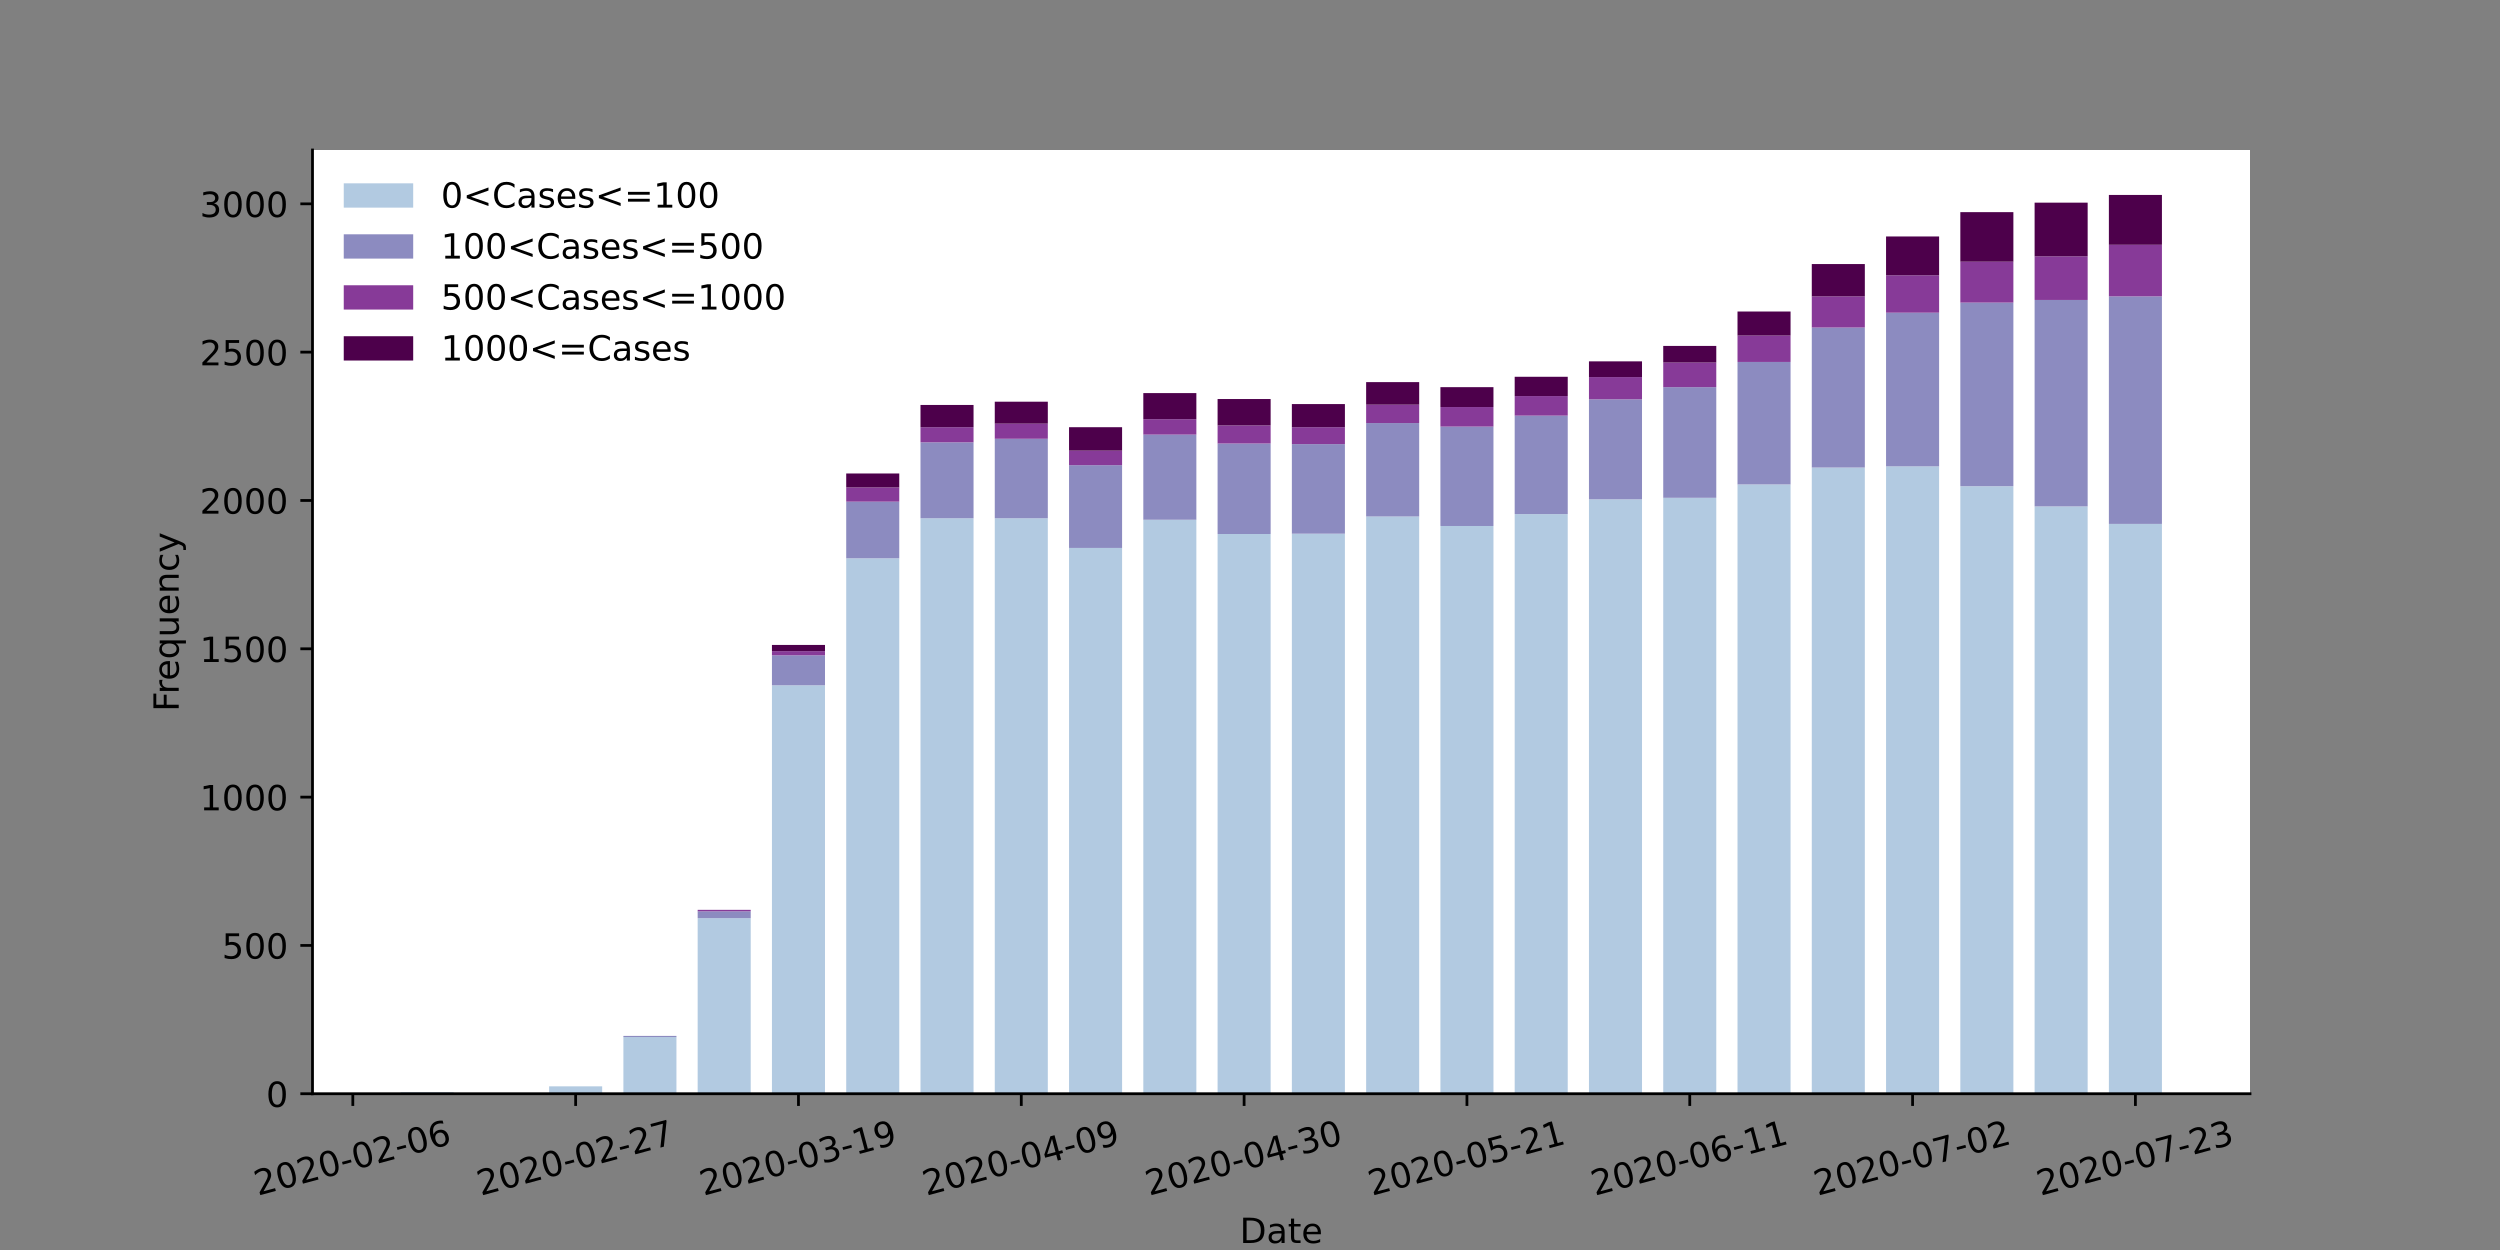 <?xml version="1.0" encoding="utf-8" standalone="no"?>
<!DOCTYPE svg PUBLIC "-//W3C//DTD SVG 1.1//EN"
  "http://www.w3.org/Graphics/SVG/1.1/DTD/svg11.dtd">
<!-- Created with matplotlib (https://matplotlib.org/) -->
<svg height="360pt" version="1.1" viewBox="0 0 720 360" width="720pt" xmlns="http://www.w3.org/2000/svg" xmlns:xlink="http://www.w3.org/1999/xlink">
 <rect x="0" y="0" width="720" height="360" fill="#808080" stroke="none"/>
 <defs>
  <style type="text/css">*{stroke-linecap:butt;stroke-linejoin:round;}</style>
 </defs>
 <g id="figure_1">
  <g id="patch_1">
   <path d="M 0 360 
L 720 360 
L 720 0 
L 0 0 
z
" style="fill:none;"/>
  </g>
  <g id="axes_1">
   <g id="patch_2">
    <path d="M 90 315 
L 648 315 
L 648 43.2 
L 90 43.2 
z
" style="fill:#ffffff;"/>
   </g>
   <g id="patch_3">
    <path clip-path="url(#p99872f6e5c)" d="M 115.364 315 
L 130.643 315 
L 130.643 314.573 
L 115.364 314.573 
z
" style="fill:#b2cae1;"/>
   </g>
   <g id="patch_4">
    <path clip-path="url(#p99872f6e5c)" d="M 136.755 315 
L 152.034 315 
L 152.034 314.829 
L 136.755 314.829 
z
" style="fill:#b2cae1;"/>
   </g>
   <g id="patch_5">
    <path clip-path="url(#p99872f6e5c)" d="M 158.146 315 
L 173.425 315 
L 173.425 312.864 
L 158.146 312.864 
z
" style="fill:#b2cae1;"/>
   </g>
   <g id="patch_6">
    <path clip-path="url(#p99872f6e5c)" d="M 179.537 315 
L 194.816 315 
L 194.816 298.683 
L 179.537 298.683 
z
" style="fill:#b2cae1;"/>
   </g>
   <g id="patch_7">
    <path clip-path="url(#p99872f6e5c)" d="M 200.928 315 
L 216.207 315 
L 216.207 264.425 
L 200.928 264.425 
z
" style="fill:#b2cae1;"/>
   </g>
   <g id="patch_8">
    <path clip-path="url(#p99872f6e5c)" d="M 222.319 315 
L 237.598 315 
L 237.598 197.361 
L 222.319 197.361 
z
" style="fill:#b2cae1;"/>
   </g>
   <g id="patch_9">
    <path clip-path="url(#p99872f6e5c)" d="M 243.71 315 
L 258.989 315 
L 258.989 160.796 
L 243.71 160.796 
z
" style="fill:#b2cae1;"/>
   </g>
   <g id="patch_10">
    <path clip-path="url(#p99872f6e5c)" d="M 265.101 315 
L 280.38 315 
L 280.38 149.263 
L 265.101 149.263 
z
" style="fill:#b2cae1;"/>
   </g>
   <g id="patch_11">
    <path clip-path="url(#p99872f6e5c)" d="M 286.492 315 
L 301.771 315 
L 301.771 149.263 
L 286.492 149.263 
z
" style="fill:#b2cae1;"/>
   </g>
   <g id="patch_12">
    <path clip-path="url(#p99872f6e5c)" d="M 307.883 315 
L 323.162 315 
L 323.162 157.806 
L 307.883 157.806 
z
" style="fill:#b2cae1;"/>
   </g>
   <g id="patch_13">
    <path clip-path="url(#p99872f6e5c)" d="M 329.274 315 
L 344.553 315 
L 344.553 149.69 
L 329.274 149.69 
z
" style="fill:#b2cae1;"/>
   </g>
   <g id="patch_14">
    <path clip-path="url(#p99872f6e5c)" d="M 350.665 315 
L 365.944 315 
L 365.944 153.791 
L 350.665 153.791 
z
" style="fill:#b2cae1;"/>
   </g>
   <g id="patch_15">
    <path clip-path="url(#p99872f6e5c)" d="M 372.056 315 
L 387.335 315 
L 387.335 153.706 
L 372.056 153.706 
z
" style="fill:#b2cae1;"/>
   </g>
   <g id="patch_16">
    <path clip-path="url(#p99872f6e5c)" d="M 393.447 315 
L 408.726 315 
L 408.726 148.75 
L 393.447 148.75 
z
" style="fill:#b2cae1;"/>
   </g>
   <g id="patch_17">
    <path clip-path="url(#p99872f6e5c)" d="M 414.838 315 
L 430.117 315 
L 430.117 151.484 
L 414.838 151.484 
z
" style="fill:#b2cae1;"/>
   </g>
   <g id="patch_18">
    <path clip-path="url(#p99872f6e5c)" d="M 436.229 315 
L 451.508 315 
L 451.508 148.067 
L 436.229 148.067 
z
" style="fill:#b2cae1;"/>
   </g>
   <g id="patch_19">
    <path clip-path="url(#p99872f6e5c)" d="M 457.62 315 
L 472.899 315 
L 472.899 143.795 
L 457.62 143.795 
z
" style="fill:#b2cae1;"/>
   </g>
   <g id="patch_20">
    <path clip-path="url(#p99872f6e5c)" d="M 479.011 315 
L 494.29 315 
L 494.29 143.368 
L 479.011 143.368 
z
" style="fill:#b2cae1;"/>
   </g>
   <g id="patch_21">
    <path clip-path="url(#p99872f6e5c)" d="M 500.402 315 
L 515.681 315 
L 515.681 139.524 
L 500.402 139.524 
z
" style="fill:#b2cae1;"/>
   </g>
   <g id="patch_22">
    <path clip-path="url(#p99872f6e5c)" d="M 521.793 315 
L 537.072 315 
L 537.072 134.654 
L 521.793 134.654 
z
" style="fill:#b2cae1;"/>
   </g>
   <g id="patch_23">
    <path clip-path="url(#p99872f6e5c)" d="M 543.184 315 
L 558.463 315 
L 558.463 134.313 
L 543.184 134.313 
z
" style="fill:#b2cae1;"/>
   </g>
   <g id="patch_24">
    <path clip-path="url(#p99872f6e5c)" d="M 564.575 315 
L 579.854 315 
L 579.854 140.036 
L 564.575 140.036 
z
" style="fill:#b2cae1;"/>
   </g>
   <g id="patch_25">
    <path clip-path="url(#p99872f6e5c)" d="M 585.966 315 
L 601.245 315 
L 601.245 145.846 
L 585.966 145.846 
z
" style="fill:#b2cae1;"/>
   </g>
   <g id="patch_26">
    <path clip-path="url(#p99872f6e5c)" d="M 607.357 315 
L 622.636 315 
L 622.636 150.886 
L 607.357 150.886 
z
" style="fill:#b2cae1;"/>
   </g>
   <g id="patch_27">
    <path clip-path="url(#p99872f6e5c)" d="M 115.364 314.573 
L 130.643 314.573 
L 130.643 314.573 
L 115.364 314.573 
z
" style="fill:#8c8bc0;"/>
   </g>
   <g id="patch_28">
    <path clip-path="url(#p99872f6e5c)" d="M 136.755 314.829 
L 152.034 314.829 
L 152.034 314.829 
L 136.755 314.829 
z
" style="fill:#8c8bc0;"/>
   </g>
   <g id="patch_29">
    <path clip-path="url(#p99872f6e5c)" d="M 158.146 312.864 
L 173.425 312.864 
L 173.425 312.864 
L 158.146 312.864 
z
" style="fill:#8c8bc0;"/>
   </g>
   <g id="patch_30">
    <path clip-path="url(#p99872f6e5c)" d="M 179.537 298.683 
L 194.816 298.683 
L 194.816 298.341 
L 179.537 298.341 
z
" style="fill:#8c8bc0;"/>
   </g>
   <g id="patch_31">
    <path clip-path="url(#p99872f6e5c)" d="M 200.928 264.425 
L 216.207 264.425 
L 216.207 262.46 
L 200.928 262.46 
z
" style="fill:#8c8bc0;"/>
   </g>
   <g id="patch_32">
    <path clip-path="url(#p99872f6e5c)" d="M 222.319 197.361 
L 237.598 197.361 
L 237.598 188.732 
L 222.319 188.732 
z
" style="fill:#8c8bc0;"/>
   </g>
   <g id="patch_33">
    <path clip-path="url(#p99872f6e5c)" d="M 243.71 160.796 
L 258.989 160.796 
L 258.989 144.479 
L 243.71 144.479 
z
" style="fill:#8c8bc0;"/>
   </g>
   <g id="patch_34">
    <path clip-path="url(#p99872f6e5c)" d="M 265.101 149.263 
L 280.38 149.263 
L 280.38 127.393 
L 265.101 127.393 
z
" style="fill:#8c8bc0;"/>
   </g>
   <g id="patch_35">
    <path clip-path="url(#p99872f6e5c)" d="M 286.492 149.263 
L 301.771 149.263 
L 301.771 126.367 
L 286.492 126.367 
z
" style="fill:#8c8bc0;"/>
   </g>
   <g id="patch_36">
    <path clip-path="url(#p99872f6e5c)" d="M 307.883 157.806 
L 323.162 157.806 
L 323.162 133.971 
L 307.883 133.971 
z
" style="fill:#8c8bc0;"/>
   </g>
   <g id="patch_37">
    <path clip-path="url(#p99872f6e5c)" d="M 329.274 149.69 
L 344.553 149.69 
L 344.553 125.171 
L 329.274 125.171 
z
" style="fill:#8c8bc0;"/>
   </g>
   <g id="patch_38">
    <path clip-path="url(#p99872f6e5c)" d="M 350.665 153.791 
L 365.944 153.791 
L 365.944 127.734 
L 350.665 127.734 
z
" style="fill:#8c8bc0;"/>
   </g>
   <g id="patch_39">
    <path clip-path="url(#p99872f6e5c)" d="M 372.056 153.706 
L 387.335 153.706 
L 387.335 127.905 
L 372.056 127.905 
z
" style="fill:#8c8bc0;"/>
   </g>
   <g id="patch_40">
    <path clip-path="url(#p99872f6e5c)" d="M 393.447 148.75 
L 408.726 148.75 
L 408.726 121.84 
L 393.447 121.84 
z
" style="fill:#8c8bc0;"/>
   </g>
   <g id="patch_41">
    <path clip-path="url(#p99872f6e5c)" d="M 414.838 151.484 
L 430.117 151.484 
L 430.117 122.865 
L 414.838 122.865 
z
" style="fill:#8c8bc0;"/>
   </g>
   <g id="patch_42">
    <path clip-path="url(#p99872f6e5c)" d="M 436.229 148.067 
L 451.508 148.067 
L 451.508 119.704 
L 436.229 119.704 
z
" style="fill:#8c8bc0;"/>
   </g>
   <g id="patch_43">
    <path clip-path="url(#p99872f6e5c)" d="M 457.62 143.795 
L 472.899 143.795 
L 472.899 115.005 
L 457.62 115.005 
z
" style="fill:#8c8bc0;"/>
   </g>
   <g id="patch_44">
    <path clip-path="url(#p99872f6e5c)" d="M 479.011 143.368 
L 494.29 143.368 
L 494.29 111.502 
L 479.011 111.502 
z
" style="fill:#8c8bc0;"/>
   </g>
   <g id="patch_45">
    <path clip-path="url(#p99872f6e5c)" d="M 500.402 139.524 
L 515.681 139.524 
L 515.681 104.241 
L 500.402 104.241 
z
" style="fill:#8c8bc0;"/>
   </g>
   <g id="patch_46">
    <path clip-path="url(#p99872f6e5c)" d="M 521.793 134.654 
L 537.072 134.654 
L 537.072 94.331 
L 521.793 94.331 
z
" style="fill:#8c8bc0;"/>
   </g>
   <g id="patch_47">
    <path clip-path="url(#p99872f6e5c)" d="M 543.184 134.313 
L 558.463 134.313 
L 558.463 90.059 
L 543.184 90.059 
z
" style="fill:#8c8bc0;"/>
   </g>
   <g id="patch_48">
    <path clip-path="url(#p99872f6e5c)" d="M 564.575 140.036 
L 579.854 140.036 
L 579.854 87.154 
L 564.575 87.154 
z
" style="fill:#8c8bc0;"/>
   </g>
   <g id="patch_49">
    <path clip-path="url(#p99872f6e5c)" d="M 585.966 145.846 
L 601.245 145.846 
L 601.245 86.386 
L 585.966 86.386 
z
" style="fill:#8c8bc0;"/>
   </g>
   <g id="patch_50">
    <path clip-path="url(#p99872f6e5c)" d="M 607.357 150.886 
L 622.636 150.886 
L 622.636 85.36 
L 607.357 85.36 
z
" style="fill:#8c8bc0;"/>
   </g>
   <g id="patch_51">
    <path clip-path="url(#p99872f6e5c)" d="M 115.364 314.573 
L 130.643 314.573 
L 130.643 314.573 
L 115.364 314.573 
z
" style="fill:#873a98;"/>
   </g>
   <g id="patch_52">
    <path clip-path="url(#p99872f6e5c)" d="M 136.755 314.829 
L 152.034 314.829 
L 152.034 314.829 
L 136.755 314.829 
z
" style="fill:#873a98;"/>
   </g>
   <g id="patch_53">
    <path clip-path="url(#p99872f6e5c)" d="M 158.146 312.864 
L 173.425 312.864 
L 173.425 312.864 
L 158.146 312.864 
z
" style="fill:#873a98;"/>
   </g>
   <g id="patch_54">
    <path clip-path="url(#p99872f6e5c)" d="M 179.537 298.341 
L 194.816 298.341 
L 194.816 298.341 
L 179.537 298.341 
z
" style="fill:#873a98;"/>
   </g>
   <g id="patch_55">
    <path clip-path="url(#p99872f6e5c)" d="M 200.928 262.46 
L 216.207 262.46 
L 216.207 262.033 
L 200.928 262.033 
z
" style="fill:#873a98;"/>
   </g>
   <g id="patch_56">
    <path clip-path="url(#p99872f6e5c)" d="M 222.319 188.732 
L 237.598 188.732 
L 237.598 187.536 
L 222.319 187.536 
z
" style="fill:#873a98;"/>
   </g>
   <g id="patch_57">
    <path clip-path="url(#p99872f6e5c)" d="M 243.71 144.479 
L 258.989 144.479 
L 258.989 140.378 
L 243.71 140.378 
z
" style="fill:#873a98;"/>
   </g>
   <g id="patch_58">
    <path clip-path="url(#p99872f6e5c)" d="M 265.101 127.393 
L 280.38 127.393 
L 280.38 123.036 
L 265.101 123.036 
z
" style="fill:#873a98;"/>
   </g>
   <g id="patch_59">
    <path clip-path="url(#p99872f6e5c)" d="M 286.492 126.367 
L 301.771 126.367 
L 301.771 122.01 
L 286.492 122.01 
z
" style="fill:#873a98;"/>
   </g>
   <g id="patch_60">
    <path clip-path="url(#p99872f6e5c)" d="M 307.883 133.971 
L 323.162 133.971 
L 323.162 129.785 
L 307.883 129.785 
z
" style="fill:#873a98;"/>
   </g>
   <g id="patch_61">
    <path clip-path="url(#p99872f6e5c)" d="M 329.274 125.171 
L 344.553 125.171 
L 344.553 120.729 
L 329.274 120.729 
z
" style="fill:#873a98;"/>
   </g>
   <g id="patch_62">
    <path clip-path="url(#p99872f6e5c)" d="M 350.665 127.734 
L 365.944 127.734 
L 365.944 122.523 
L 350.665 122.523 
z
" style="fill:#873a98;"/>
   </g>
   <g id="patch_63">
    <path clip-path="url(#p99872f6e5c)" d="M 372.056 127.905 
L 387.335 127.905 
L 387.335 123.036 
L 372.056 123.036 
z
" style="fill:#873a98;"/>
   </g>
   <g id="patch_64">
    <path clip-path="url(#p99872f6e5c)" d="M 393.447 121.84 
L 408.726 121.84 
L 408.726 116.543 
L 393.447 116.543 
z
" style="fill:#873a98;"/>
   </g>
   <g id="patch_65">
    <path clip-path="url(#p99872f6e5c)" d="M 414.838 122.865 
L 430.117 122.865 
L 430.117 117.226 
L 414.838 117.226 
z
" style="fill:#873a98;"/>
   </g>
   <g id="patch_66">
    <path clip-path="url(#p99872f6e5c)" d="M 436.229 119.704 
L 451.508 119.704 
L 451.508 114.065 
L 436.229 114.065 
z
" style="fill:#873a98;"/>
   </g>
   <g id="patch_67">
    <path clip-path="url(#p99872f6e5c)" d="M 457.62 115.005 
L 472.899 115.005 
L 472.899 108.598 
L 457.62 108.598 
z
" style="fill:#873a98;"/>
   </g>
   <g id="patch_68">
    <path clip-path="url(#p99872f6e5c)" d="M 479.011 111.502 
L 494.29 111.502 
L 494.29 104.412 
L 479.011 104.412 
z
" style="fill:#873a98;"/>
   </g>
   <g id="patch_69">
    <path clip-path="url(#p99872f6e5c)" d="M 500.402 104.241 
L 515.681 104.241 
L 515.681 96.637 
L 500.402 96.637 
z
" style="fill:#873a98;"/>
   </g>
   <g id="patch_70">
    <path clip-path="url(#p99872f6e5c)" d="M 521.793 94.331 
L 537.072 94.331 
L 537.072 85.36 
L 521.793 85.36 
z
" style="fill:#873a98;"/>
   </g>
   <g id="patch_71">
    <path clip-path="url(#p99872f6e5c)" d="M 543.184 90.059 
L 558.463 90.059 
L 558.463 79.295 
L 543.184 79.295 
z
" style="fill:#873a98;"/>
   </g>
   <g id="patch_72">
    <path clip-path="url(#p99872f6e5c)" d="M 564.575 87.154 
L 579.854 87.154 
L 579.854 75.365 
L 564.575 75.365 
z
" style="fill:#873a98;"/>
   </g>
   <g id="patch_73">
    <path clip-path="url(#p99872f6e5c)" d="M 585.966 86.386 
L 601.245 86.386 
L 601.245 73.827 
L 585.966 73.827 
z
" style="fill:#873a98;"/>
   </g>
   <g id="patch_74">
    <path clip-path="url(#p99872f6e5c)" d="M 607.357 85.36 
L 622.636 85.36 
L 622.636 70.495 
L 607.357 70.495 
z
" style="fill:#873a98;"/>
   </g>
   <g id="patch_75">
    <path clip-path="url(#p99872f6e5c)" d="M 115.364 314.573 
L 130.643 314.573 
L 130.643 314.573 
L 115.364 314.573 
z
" style="fill:#4d004b;"/>
   </g>
   <g id="patch_76">
    <path clip-path="url(#p99872f6e5c)" d="M 136.755 314.829 
L 152.034 314.829 
L 152.034 314.829 
L 136.755 314.829 
z
" style="fill:#4d004b;"/>
   </g>
   <g id="patch_77">
    <path clip-path="url(#p99872f6e5c)" d="M 158.146 312.864 
L 173.425 312.864 
L 173.425 312.864 
L 158.146 312.864 
z
" style="fill:#4d004b;"/>
   </g>
   <g id="patch_78">
    <path clip-path="url(#p99872f6e5c)" d="M 179.537 298.341 
L 194.816 298.341 
L 194.816 298.341 
L 179.537 298.341 
z
" style="fill:#4d004b;"/>
   </g>
   <g id="patch_79">
    <path clip-path="url(#p99872f6e5c)" d="M 200.928 262.033 
L 216.207 262.033 
L 216.207 262.033 
L 200.928 262.033 
z
" style="fill:#4d004b;"/>
   </g>
   <g id="patch_80">
    <path clip-path="url(#p99872f6e5c)" d="M 222.319 187.536 
L 237.598 187.536 
L 237.598 185.742 
L 222.319 185.742 
z
" style="fill:#4d004b;"/>
   </g>
   <g id="patch_81">
    <path clip-path="url(#p99872f6e5c)" d="M 243.71 140.378 
L 258.989 140.378 
L 258.989 136.363 
L 243.71 136.363 
z
" style="fill:#4d004b;"/>
   </g>
   <g id="patch_82">
    <path clip-path="url(#p99872f6e5c)" d="M 265.101 123.036 
L 280.38 123.036 
L 280.38 116.628 
L 265.101 116.628 
z
" style="fill:#4d004b;"/>
   </g>
   <g id="patch_83">
    <path clip-path="url(#p99872f6e5c)" d="M 286.492 122.01 
L 301.771 122.01 
L 301.771 115.689 
L 286.492 115.689 
z
" style="fill:#4d004b;"/>
   </g>
   <g id="patch_84">
    <path clip-path="url(#p99872f6e5c)" d="M 307.883 129.785 
L 323.162 129.785 
L 323.162 123.036 
L 307.883 123.036 
z
" style="fill:#4d004b;"/>
   </g>
   <g id="patch_85">
    <path clip-path="url(#p99872f6e5c)" d="M 329.274 120.729 
L 344.553 120.729 
L 344.553 113.211 
L 329.274 113.211 
z
" style="fill:#4d004b;"/>
   </g>
   <g id="patch_86">
    <path clip-path="url(#p99872f6e5c)" d="M 350.665 122.523 
L 365.944 122.523 
L 365.944 114.92 
L 350.665 114.92 
z
" style="fill:#4d004b;"/>
   </g>
   <g id="patch_87">
    <path clip-path="url(#p99872f6e5c)" d="M 372.056 123.036 
L 387.335 123.036 
L 387.335 116.372 
L 372.056 116.372 
z
" style="fill:#4d004b;"/>
   </g>
   <g id="patch_88">
    <path clip-path="url(#p99872f6e5c)" d="M 393.447 116.543 
L 408.726 116.543 
L 408.726 110.05 
L 393.447 110.05 
z
" style="fill:#4d004b;"/>
   </g>
   <g id="patch_89">
    <path clip-path="url(#p99872f6e5c)" d="M 414.838 117.226 
L 430.117 117.226 
L 430.117 111.502 
L 414.838 111.502 
z
" style="fill:#4d004b;"/>
   </g>
   <g id="patch_90">
    <path clip-path="url(#p99872f6e5c)" d="M 436.229 114.065 
L 451.508 114.065 
L 451.508 108.512 
L 436.229 108.512 
z
" style="fill:#4d004b;"/>
   </g>
   <g id="patch_91">
    <path clip-path="url(#p99872f6e5c)" d="M 457.62 108.598 
L 472.899 108.598 
L 472.899 104.07 
L 457.62 104.07 
z
" style="fill:#4d004b;"/>
   </g>
   <g id="patch_92">
    <path clip-path="url(#p99872f6e5c)" d="M 479.011 104.412 
L 494.29 104.412 
L 494.29 99.627 
L 479.011 99.627 
z
" style="fill:#4d004b;"/>
   </g>
   <g id="patch_93">
    <path clip-path="url(#p99872f6e5c)" d="M 500.402 96.637 
L 515.681 96.637 
L 515.681 89.717 
L 500.402 89.717 
z
" style="fill:#4d004b;"/>
   </g>
   <g id="patch_94">
    <path clip-path="url(#p99872f6e5c)" d="M 521.793 85.36 
L 537.072 85.36 
L 537.072 76.048 
L 521.793 76.048 
z
" style="fill:#4d004b;"/>
   </g>
   <g id="patch_95">
    <path clip-path="url(#p99872f6e5c)" d="M 543.184 79.295 
L 558.463 79.295 
L 558.463 68.103 
L 543.184 68.103 
z
" style="fill:#4d004b;"/>
   </g>
   <g id="patch_96">
    <path clip-path="url(#p99872f6e5c)" d="M 564.575 75.365 
L 579.854 75.365 
L 579.854 61.098 
L 564.575 61.098 
z
" style="fill:#4d004b;"/>
   </g>
   <g id="patch_97">
    <path clip-path="url(#p99872f6e5c)" d="M 585.966 73.827 
L 601.245 73.827 
L 601.245 58.364 
L 585.966 58.364 
z
" style="fill:#4d004b;"/>
   </g>
   <g id="patch_98">
    <path clip-path="url(#p99872f6e5c)" d="M 607.357 70.495 
L 622.636 70.495 
L 622.636 56.143 
L 607.357 56.143 
z
" style="fill:#4d004b;"/>
   </g>
   <g id="matplotlib.axis_1">
    <g id="xtick_1">
     <g id="line2d_1">
      <defs>
       <path d="M 0 0 
L 0 3.5 
" id="m2fc8a7cbec" style="stroke:#000000;stroke-width:0.8;"/>
      </defs>
      <g>
       <use style="stroke:#000000;stroke-width:0.8;" x="101.612" xlink:href="#m2fc8a7cbec" y="315"/>
      </g>
     </g>
     <g id="text_1">
      <!-- 2020-02-06 -->
      <g transform="translate(74.259 344.381)rotate(-15)scale(0.1 -0.1)">
       <defs>
        <path d="M 19.188 8.297 
L 53.609 8.297 
L 53.609 0 
L 7.328 0 
L 7.328 8.297 
Q 12.938 14.109 22.625 23.891 
Q 32.328 33.688 34.812 36.531 
Q 39.547 41.844 41.422 45.531 
Q 43.312 49.219 43.312 52.781 
Q 43.312 58.594 39.234 62.25 
Q 35.156 65.922 28.609 65.922 
Q 23.969 65.922 18.812 64.312 
Q 13.672 62.703 7.812 59.422 
L 7.812 69.391 
Q 13.766 71.781 18.938 73 
Q 24.125 74.219 28.422 74.219 
Q 39.75 74.219 46.484 68.547 
Q 53.219 62.891 53.219 53.422 
Q 53.219 48.922 51.531 44.891 
Q 49.859 40.875 45.406 35.406 
Q 44.188 33.984 37.641 27.219 
Q 31.109 20.453 19.188 8.297 
z
" id="DejaVuSans-50"/>
        <path d="M 31.781 66.406 
Q 24.172 66.406 20.328 58.906 
Q 16.5 51.422 16.5 36.375 
Q 16.5 21.391 20.328 13.891 
Q 24.172 6.391 31.781 6.391 
Q 39.453 6.391 43.281 13.891 
Q 47.125 21.391 47.125 36.375 
Q 47.125 51.422 43.281 58.906 
Q 39.453 66.406 31.781 66.406 
z
M 31.781 74.219 
Q 44.047 74.219 50.516 64.516 
Q 56.984 54.828 56.984 36.375 
Q 56.984 17.969 50.516 8.266 
Q 44.047 -1.422 31.781 -1.422 
Q 19.531 -1.422 13.062 8.266 
Q 6.594 17.969 6.594 36.375 
Q 6.594 54.828 13.062 64.516 
Q 19.531 74.219 31.781 74.219 
z
" id="DejaVuSans-48"/>
        <path d="M 4.891 31.391 
L 31.203 31.391 
L 31.203 23.391 
L 4.891 23.391 
z
" id="DejaVuSans-45"/>
        <path d="M 33.016 40.375 
Q 26.375 40.375 22.484 35.828 
Q 18.609 31.297 18.609 23.391 
Q 18.609 15.531 22.484 10.953 
Q 26.375 6.391 33.016 6.391 
Q 39.656 6.391 43.531 10.953 
Q 47.406 15.531 47.406 23.391 
Q 47.406 31.297 43.531 35.828 
Q 39.656 40.375 33.016 40.375 
z
M 52.594 71.297 
L 52.594 62.312 
Q 48.875 64.062 45.094 64.984 
Q 41.312 65.922 37.594 65.922 
Q 27.828 65.922 22.672 59.328 
Q 17.531 52.734 16.797 39.406 
Q 19.672 43.656 24.016 45.922 
Q 28.375 48.188 33.594 48.188 
Q 44.578 48.188 50.953 41.516 
Q 57.328 34.859 57.328 23.391 
Q 57.328 12.156 50.688 5.359 
Q 44.047 -1.422 33.016 -1.422 
Q 20.359 -1.422 13.672 8.266 
Q 6.984 17.969 6.984 36.375 
Q 6.984 53.656 15.188 63.938 
Q 23.391 74.219 37.203 74.219 
Q 40.922 74.219 44.703 73.484 
Q 48.484 72.75 52.594 71.297 
z
" id="DejaVuSans-54"/>
       </defs>
       <use xlink:href="#DejaVuSans-50"/>
       <use x="63.623" xlink:href="#DejaVuSans-48"/>
       <use x="127.246" xlink:href="#DejaVuSans-50"/>
       <use x="190.869" xlink:href="#DejaVuSans-48"/>
       <use x="254.492" xlink:href="#DejaVuSans-45"/>
       <use x="290.576" xlink:href="#DejaVuSans-48"/>
       <use x="354.199" xlink:href="#DejaVuSans-50"/>
       <use x="417.822" xlink:href="#DejaVuSans-45"/>
       <use x="453.906" xlink:href="#DejaVuSans-48"/>
       <use x="517.529" xlink:href="#DejaVuSans-54"/>
      </g>
     </g>
    </g>
    <g id="xtick_2">
     <g id="line2d_2">
      <g>
       <use style="stroke:#000000;stroke-width:0.8;" x="165.785" xlink:href="#m2fc8a7cbec" y="315"/>
      </g>
     </g>
     <g id="text_2">
      <!-- 2020-02-27 -->
      <g transform="translate(138.432 344.381)rotate(-15)scale(0.1 -0.1)">
       <defs>
        <path d="M 8.203 72.906 
L 55.078 72.906 
L 55.078 68.703 
L 28.609 0 
L 18.312 0 
L 43.219 64.594 
L 8.203 64.594 
z
" id="DejaVuSans-55"/>
       </defs>
       <use xlink:href="#DejaVuSans-50"/>
       <use x="63.623" xlink:href="#DejaVuSans-48"/>
       <use x="127.246" xlink:href="#DejaVuSans-50"/>
       <use x="190.869" xlink:href="#DejaVuSans-48"/>
       <use x="254.492" xlink:href="#DejaVuSans-45"/>
       <use x="290.576" xlink:href="#DejaVuSans-48"/>
       <use x="354.199" xlink:href="#DejaVuSans-50"/>
       <use x="417.822" xlink:href="#DejaVuSans-45"/>
       <use x="453.906" xlink:href="#DejaVuSans-50"/>
       <use x="517.529" xlink:href="#DejaVuSans-55"/>
      </g>
     </g>
    </g>
    <g id="xtick_3">
     <g id="line2d_3">
      <g>
       <use style="stroke:#000000;stroke-width:0.8;" x="229.958" xlink:href="#m2fc8a7cbec" y="315"/>
      </g>
     </g>
     <g id="text_3">
      <!-- 2020-03-19 -->
      <g transform="translate(202.605 344.381)rotate(-15)scale(0.1 -0.1)">
       <defs>
        <path d="M 40.578 39.312 
Q 47.656 37.797 51.625 33 
Q 55.609 28.219 55.609 21.188 
Q 55.609 10.406 48.188 4.484 
Q 40.766 -1.422 27.094 -1.422 
Q 22.516 -1.422 17.656 -0.516 
Q 12.797 0.391 7.625 2.203 
L 7.625 11.719 
Q 11.719 9.328 16.594 8.109 
Q 21.484 6.891 26.812 6.891 
Q 36.078 6.891 40.938 10.547 
Q 45.797 14.203 45.797 21.188 
Q 45.797 27.641 41.281 31.266 
Q 36.766 34.906 28.719 34.906 
L 20.219 34.906 
L 20.219 43.016 
L 29.109 43.016 
Q 36.375 43.016 40.234 45.922 
Q 44.094 48.828 44.094 54.297 
Q 44.094 59.906 40.109 62.906 
Q 36.141 65.922 28.719 65.922 
Q 24.656 65.922 20.016 65.031 
Q 15.375 64.156 9.812 62.312 
L 9.812 71.094 
Q 15.438 72.656 20.344 73.438 
Q 25.25 74.219 29.594 74.219 
Q 40.828 74.219 47.359 69.109 
Q 53.906 64.016 53.906 55.328 
Q 53.906 49.266 50.438 45.094 
Q 46.969 40.922 40.578 39.312 
z
" id="DejaVuSans-51"/>
        <path d="M 12.406 8.297 
L 28.516 8.297 
L 28.516 63.922 
L 10.984 60.406 
L 10.984 69.391 
L 28.422 72.906 
L 38.281 72.906 
L 38.281 8.297 
L 54.391 8.297 
L 54.391 0 
L 12.406 0 
z
" id="DejaVuSans-49"/>
        <path d="M 10.984 1.516 
L 10.984 10.5 
Q 14.703 8.734 18.5 7.812 
Q 22.312 6.891 25.984 6.891 
Q 35.75 6.891 40.891 13.453 
Q 46.047 20.016 46.781 33.406 
Q 43.953 29.203 39.594 26.953 
Q 35.25 24.703 29.984 24.703 
Q 19.047 24.703 12.672 31.312 
Q 6.297 37.938 6.297 49.422 
Q 6.297 60.641 12.938 67.422 
Q 19.578 74.219 30.609 74.219 
Q 43.266 74.219 49.922 64.516 
Q 56.594 54.828 56.594 36.375 
Q 56.594 19.141 48.406 8.859 
Q 40.234 -1.422 26.422 -1.422 
Q 22.703 -1.422 18.891 -0.688 
Q 15.094 0.047 10.984 1.516 
z
M 30.609 32.422 
Q 37.25 32.422 41.125 36.953 
Q 45.016 41.5 45.016 49.422 
Q 45.016 57.281 41.125 61.844 
Q 37.25 66.406 30.609 66.406 
Q 23.969 66.406 20.094 61.844 
Q 16.219 57.281 16.219 49.422 
Q 16.219 41.5 20.094 36.953 
Q 23.969 32.422 30.609 32.422 
z
" id="DejaVuSans-57"/>
       </defs>
       <use xlink:href="#DejaVuSans-50"/>
       <use x="63.623" xlink:href="#DejaVuSans-48"/>
       <use x="127.246" xlink:href="#DejaVuSans-50"/>
       <use x="190.869" xlink:href="#DejaVuSans-48"/>
       <use x="254.492" xlink:href="#DejaVuSans-45"/>
       <use x="290.576" xlink:href="#DejaVuSans-48"/>
       <use x="354.199" xlink:href="#DejaVuSans-51"/>
       <use x="417.822" xlink:href="#DejaVuSans-45"/>
       <use x="453.906" xlink:href="#DejaVuSans-49"/>
       <use x="517.529" xlink:href="#DejaVuSans-57"/>
      </g>
     </g>
    </g>
    <g id="xtick_4">
     <g id="line2d_4">
      <g>
       <use style="stroke:#000000;stroke-width:0.8;" x="294.131" xlink:href="#m2fc8a7cbec" y="315"/>
      </g>
     </g>
     <g id="text_4">
      <!-- 2020-04-09 -->
      <g transform="translate(266.778 344.381)rotate(-15)scale(0.1 -0.1)">
       <defs>
        <path d="M 37.797 64.312 
L 12.891 25.391 
L 37.797 25.391 
z
M 35.203 72.906 
L 47.609 72.906 
L 47.609 25.391 
L 58.016 25.391 
L 58.016 17.188 
L 47.609 17.188 
L 47.609 0 
L 37.797 0 
L 37.797 17.188 
L 4.891 17.188 
L 4.891 26.703 
z
" id="DejaVuSans-52"/>
       </defs>
       <use xlink:href="#DejaVuSans-50"/>
       <use x="63.623" xlink:href="#DejaVuSans-48"/>
       <use x="127.246" xlink:href="#DejaVuSans-50"/>
       <use x="190.869" xlink:href="#DejaVuSans-48"/>
       <use x="254.492" xlink:href="#DejaVuSans-45"/>
       <use x="290.576" xlink:href="#DejaVuSans-48"/>
       <use x="354.199" xlink:href="#DejaVuSans-52"/>
       <use x="417.822" xlink:href="#DejaVuSans-45"/>
       <use x="453.906" xlink:href="#DejaVuSans-48"/>
       <use x="517.529" xlink:href="#DejaVuSans-57"/>
      </g>
     </g>
    </g>
    <g id="xtick_5">
     <g id="line2d_5">
      <g>
       <use style="stroke:#000000;stroke-width:0.8;" x="358.304" xlink:href="#m2fc8a7cbec" y="315"/>
      </g>
     </g>
     <g id="text_5">
      <!-- 2020-04-30 -->
      <g transform="translate(330.951 344.381)rotate(-15)scale(0.1 -0.1)">
       <use xlink:href="#DejaVuSans-50"/>
       <use x="63.623" xlink:href="#DejaVuSans-48"/>
       <use x="127.246" xlink:href="#DejaVuSans-50"/>
       <use x="190.869" xlink:href="#DejaVuSans-48"/>
       <use x="254.492" xlink:href="#DejaVuSans-45"/>
       <use x="290.576" xlink:href="#DejaVuSans-48"/>
       <use x="354.199" xlink:href="#DejaVuSans-52"/>
       <use x="417.822" xlink:href="#DejaVuSans-45"/>
       <use x="453.906" xlink:href="#DejaVuSans-51"/>
       <use x="517.529" xlink:href="#DejaVuSans-48"/>
      </g>
     </g>
    </g>
    <g id="xtick_6">
     <g id="line2d_6">
      <g>
       <use style="stroke:#000000;stroke-width:0.8;" x="422.478" xlink:href="#m2fc8a7cbec" y="315"/>
      </g>
     </g>
     <g id="text_6">
      <!-- 2020-05-21 -->
      <g transform="translate(395.124 344.381)rotate(-15)scale(0.1 -0.1)">
       <defs>
        <path d="M 10.797 72.906 
L 49.516 72.906 
L 49.516 64.594 
L 19.828 64.594 
L 19.828 46.734 
Q 21.969 47.469 24.109 47.828 
Q 26.266 48.188 28.422 48.188 
Q 40.625 48.188 47.75 41.5 
Q 54.891 34.812 54.891 23.391 
Q 54.891 11.625 47.562 5.094 
Q 40.234 -1.422 26.906 -1.422 
Q 22.312 -1.422 17.547 -0.641 
Q 12.797 0.141 7.719 1.703 
L 7.719 11.625 
Q 12.109 9.234 16.797 8.062 
Q 21.484 6.891 26.703 6.891 
Q 35.156 6.891 40.078 11.328 
Q 45.016 15.766 45.016 23.391 
Q 45.016 31 40.078 35.438 
Q 35.156 39.891 26.703 39.891 
Q 22.75 39.891 18.812 39.016 
Q 14.891 38.141 10.797 36.281 
z
" id="DejaVuSans-53"/>
       </defs>
       <use xlink:href="#DejaVuSans-50"/>
       <use x="63.623" xlink:href="#DejaVuSans-48"/>
       <use x="127.246" xlink:href="#DejaVuSans-50"/>
       <use x="190.869" xlink:href="#DejaVuSans-48"/>
       <use x="254.492" xlink:href="#DejaVuSans-45"/>
       <use x="290.576" xlink:href="#DejaVuSans-48"/>
       <use x="354.199" xlink:href="#DejaVuSans-53"/>
       <use x="417.822" xlink:href="#DejaVuSans-45"/>
       <use x="453.906" xlink:href="#DejaVuSans-50"/>
       <use x="517.529" xlink:href="#DejaVuSans-49"/>
      </g>
     </g>
    </g>
    <g id="xtick_7">
     <g id="line2d_7">
      <g>
       <use style="stroke:#000000;stroke-width:0.8;" x="486.651" xlink:href="#m2fc8a7cbec" y="315"/>
      </g>
     </g>
     <g id="text_7">
      <!-- 2020-06-11 -->
      <g transform="translate(459.297 344.381)rotate(-15)scale(0.1 -0.1)">
       <use xlink:href="#DejaVuSans-50"/>
       <use x="63.623" xlink:href="#DejaVuSans-48"/>
       <use x="127.246" xlink:href="#DejaVuSans-50"/>
       <use x="190.869" xlink:href="#DejaVuSans-48"/>
       <use x="254.492" xlink:href="#DejaVuSans-45"/>
       <use x="290.576" xlink:href="#DejaVuSans-48"/>
       <use x="354.199" xlink:href="#DejaVuSans-54"/>
       <use x="417.822" xlink:href="#DejaVuSans-45"/>
       <use x="453.906" xlink:href="#DejaVuSans-49"/>
       <use x="517.529" xlink:href="#DejaVuSans-49"/>
      </g>
     </g>
    </g>
    <g id="xtick_8">
     <g id="line2d_8">
      <g>
       <use style="stroke:#000000;stroke-width:0.8;" x="550.824" xlink:href="#m2fc8a7cbec" y="315"/>
      </g>
     </g>
     <g id="text_8">
      <!-- 2020-07-02 -->
      <g transform="translate(523.47 344.381)rotate(-15)scale(0.1 -0.1)">
       <use xlink:href="#DejaVuSans-50"/>
       <use x="63.623" xlink:href="#DejaVuSans-48"/>
       <use x="127.246" xlink:href="#DejaVuSans-50"/>
       <use x="190.869" xlink:href="#DejaVuSans-48"/>
       <use x="254.492" xlink:href="#DejaVuSans-45"/>
       <use x="290.576" xlink:href="#DejaVuSans-48"/>
       <use x="354.199" xlink:href="#DejaVuSans-55"/>
       <use x="417.822" xlink:href="#DejaVuSans-45"/>
       <use x="453.906" xlink:href="#DejaVuSans-48"/>
       <use x="517.529" xlink:href="#DejaVuSans-50"/>
      </g>
     </g>
    </g>
    <g id="xtick_9">
     <g id="line2d_9">
      <g>
       <use style="stroke:#000000;stroke-width:0.8;" x="614.997" xlink:href="#m2fc8a7cbec" y="315"/>
      </g>
     </g>
     <g id="text_9">
      <!-- 2020-07-23 -->
      <g transform="translate(587.643 344.381)rotate(-15)scale(0.1 -0.1)">
       <use xlink:href="#DejaVuSans-50"/>
       <use x="63.623" xlink:href="#DejaVuSans-48"/>
       <use x="127.246" xlink:href="#DejaVuSans-50"/>
       <use x="190.869" xlink:href="#DejaVuSans-48"/>
       <use x="254.492" xlink:href="#DejaVuSans-45"/>
       <use x="290.576" xlink:href="#DejaVuSans-48"/>
       <use x="354.199" xlink:href="#DejaVuSans-55"/>
       <use x="417.822" xlink:href="#DejaVuSans-45"/>
       <use x="453.906" xlink:href="#DejaVuSans-50"/>
       <use x="517.529" xlink:href="#DejaVuSans-51"/>
      </g>
     </g>
    </g>
    <g id="text_10">
     <!-- Date -->
     <g transform="translate(357.049 357.988)scale(0.1 -0.1)">
      <defs>
       <path d="M 19.672 64.797 
L 19.672 8.109 
L 31.594 8.109 
Q 46.688 8.109 53.688 14.938 
Q 60.688 21.781 60.688 36.531 
Q 60.688 51.172 53.688 57.984 
Q 46.688 64.797 31.594 64.797 
z
M 9.812 72.906 
L 30.078 72.906 
Q 51.266 72.906 61.172 64.094 
Q 71.094 55.281 71.094 36.531 
Q 71.094 17.672 61.125 8.828 
Q 51.172 0 30.078 0 
L 9.812 0 
z
" id="DejaVuSans-68"/>
       <path d="M 34.281 27.484 
Q 23.391 27.484 19.188 25 
Q 14.984 22.516 14.984 16.5 
Q 14.984 11.719 18.141 8.906 
Q 21.297 6.109 26.703 6.109 
Q 34.188 6.109 38.703 11.406 
Q 43.219 16.703 43.219 25.484 
L 43.219 27.484 
z
M 52.203 31.203 
L 52.203 0 
L 43.219 0 
L 43.219 8.297 
Q 40.141 3.328 35.547 0.953 
Q 30.953 -1.422 24.312 -1.422 
Q 15.922 -1.422 10.953 3.297 
Q 6 8.016 6 15.922 
Q 6 25.141 12.172 29.828 
Q 18.359 34.516 30.609 34.516 
L 43.219 34.516 
L 43.219 35.406 
Q 43.219 41.609 39.141 45 
Q 35.062 48.391 27.688 48.391 
Q 23 48.391 18.547 47.266 
Q 14.109 46.141 10.016 43.891 
L 10.016 52.203 
Q 14.938 54.109 19.578 55.047 
Q 24.219 56 28.609 56 
Q 40.484 56 46.344 49.844 
Q 52.203 43.703 52.203 31.203 
z
" id="DejaVuSans-97"/>
       <path d="M 18.312 70.219 
L 18.312 54.688 
L 36.812 54.688 
L 36.812 47.703 
L 18.312 47.703 
L 18.312 18.016 
Q 18.312 11.328 20.141 9.422 
Q 21.969 7.516 27.594 7.516 
L 36.812 7.516 
L 36.812 0 
L 27.594 0 
Q 17.188 0 13.234 3.875 
Q 9.281 7.766 9.281 18.016 
L 9.281 47.703 
L 2.688 47.703 
L 2.688 54.688 
L 9.281 54.688 
L 9.281 70.219 
z
" id="DejaVuSans-116"/>
       <path d="M 56.203 29.594 
L 56.203 25.203 
L 14.891 25.203 
Q 15.484 15.922 20.484 11.062 
Q 25.484 6.203 34.422 6.203 
Q 39.594 6.203 44.453 7.469 
Q 49.312 8.734 54.109 11.281 
L 54.109 2.781 
Q 49.266 0.734 44.188 -0.344 
Q 39.109 -1.422 33.891 -1.422 
Q 20.797 -1.422 13.156 6.188 
Q 5.516 13.812 5.516 26.812 
Q 5.516 40.234 12.766 48.109 
Q 20.016 56 32.328 56 
Q 43.359 56 49.781 48.891 
Q 56.203 41.797 56.203 29.594 
z
M 47.219 32.234 
Q 47.125 39.594 43.094 43.984 
Q 39.062 48.391 32.422 48.391 
Q 24.906 48.391 20.391 44.141 
Q 15.875 39.891 15.188 32.172 
z
" id="DejaVuSans-101"/>
      </defs>
      <use xlink:href="#DejaVuSans-68"/>
      <use x="77.002" xlink:href="#DejaVuSans-97"/>
      <use x="138.281" xlink:href="#DejaVuSans-116"/>
      <use x="177.49" xlink:href="#DejaVuSans-101"/>
     </g>
    </g>
   </g>
   <g id="matplotlib.axis_2">
    <g id="ytick_1">
     <g id="line2d_10">
      <defs>
       <path d="M 0 0 
L -3.5 0 
" id="m6e0a215968" style="stroke:#000000;stroke-width:0.8;"/>
      </defs>
      <g>
       <use style="stroke:#000000;stroke-width:0.8;" x="90" xlink:href="#m6e0a215968" y="315"/>
      </g>
     </g>
     <g id="text_11">
      <!-- 0 -->
      <g transform="translate(76.638 318.799)scale(0.1 -0.1)">
       <use xlink:href="#DejaVuSans-48"/>
      </g>
     </g>
    </g>
    <g id="ytick_2">
     <g id="line2d_11">
      <g>
       <use style="stroke:#000000;stroke-width:0.8;" x="90" xlink:href="#m6e0a215968" y="272.284"/>
      </g>
     </g>
     <g id="text_12">
      <!-- 500 -->
      <g transform="translate(63.913 276.084)scale(0.1 -0.1)">
       <use xlink:href="#DejaVuSans-53"/>
       <use x="63.623" xlink:href="#DejaVuSans-48"/>
       <use x="127.246" xlink:href="#DejaVuSans-48"/>
      </g>
     </g>
    </g>
    <g id="ytick_3">
     <g id="line2d_12">
      <g>
       <use style="stroke:#000000;stroke-width:0.8;" x="90" xlink:href="#m6e0a215968" y="229.569"/>
      </g>
     </g>
     <g id="text_13">
      <!-- 1000 -->
      <g transform="translate(57.55 233.368)scale(0.1 -0.1)">
       <use xlink:href="#DejaVuSans-49"/>
       <use x="63.623" xlink:href="#DejaVuSans-48"/>
       <use x="127.246" xlink:href="#DejaVuSans-48"/>
       <use x="190.869" xlink:href="#DejaVuSans-48"/>
      </g>
     </g>
    </g>
    <g id="ytick_4">
     <g id="line2d_13">
      <g>
       <use style="stroke:#000000;stroke-width:0.8;" x="90" xlink:href="#m6e0a215968" y="186.853"/>
      </g>
     </g>
     <g id="text_14">
      <!-- 1500 -->
      <g transform="translate(57.55 190.652)scale(0.1 -0.1)">
       <use xlink:href="#DejaVuSans-49"/>
       <use x="63.623" xlink:href="#DejaVuSans-53"/>
       <use x="127.246" xlink:href="#DejaVuSans-48"/>
       <use x="190.869" xlink:href="#DejaVuSans-48"/>
      </g>
     </g>
    </g>
    <g id="ytick_5">
     <g id="line2d_14">
      <g>
       <use style="stroke:#000000;stroke-width:0.8;" x="90" xlink:href="#m6e0a215968" y="144.137"/>
      </g>
     </g>
     <g id="text_15">
      <!-- 2000 -->
      <g transform="translate(57.55 147.936)scale(0.1 -0.1)">
       <use xlink:href="#DejaVuSans-50"/>
       <use x="63.623" xlink:href="#DejaVuSans-48"/>
       <use x="127.246" xlink:href="#DejaVuSans-48"/>
       <use x="190.869" xlink:href="#DejaVuSans-48"/>
      </g>
     </g>
    </g>
    <g id="ytick_6">
     <g id="line2d_15">
      <g>
       <use style="stroke:#000000;stroke-width:0.8;" x="90" xlink:href="#m6e0a215968" y="101.421"/>
      </g>
     </g>
     <g id="text_16">
      <!-- 2500 -->
      <g transform="translate(57.55 105.221)scale(0.1 -0.1)">
       <use xlink:href="#DejaVuSans-50"/>
       <use x="63.623" xlink:href="#DejaVuSans-53"/>
       <use x="127.246" xlink:href="#DejaVuSans-48"/>
       <use x="190.869" xlink:href="#DejaVuSans-48"/>
      </g>
     </g>
    </g>
    <g id="ytick_7">
     <g id="line2d_16">
      <g>
       <use style="stroke:#000000;stroke-width:0.8;" x="90" xlink:href="#m6e0a215968" y="58.706"/>
      </g>
     </g>
     <g id="text_17">
      <!-- 3000 -->
      <g transform="translate(57.55 62.505)scale(0.1 -0.1)">
       <use xlink:href="#DejaVuSans-51"/>
       <use x="63.623" xlink:href="#DejaVuSans-48"/>
       <use x="127.246" xlink:href="#DejaVuSans-48"/>
       <use x="190.869" xlink:href="#DejaVuSans-48"/>
      </g>
     </g>
    </g>
    <g id="text_18">
     <!-- Frequency -->
     <g transform="translate(51.47 204.93)rotate(-90)scale(0.1 -0.1)">
      <defs>
       <path d="M 9.812 72.906 
L 51.703 72.906 
L 51.703 64.594 
L 19.672 64.594 
L 19.672 43.109 
L 48.578 43.109 
L 48.578 34.812 
L 19.672 34.812 
L 19.672 0 
L 9.812 0 
z
" id="DejaVuSans-70"/>
       <path d="M 41.109 46.297 
Q 39.594 47.172 37.812 47.578 
Q 36.031 48 33.891 48 
Q 26.266 48 22.188 43.047 
Q 18.109 38.094 18.109 28.812 
L 18.109 0 
L 9.078 0 
L 9.078 54.688 
L 18.109 54.688 
L 18.109 46.188 
Q 20.953 51.172 25.484 53.578 
Q 30.031 56 36.531 56 
Q 37.453 56 38.578 55.875 
Q 39.703 55.766 41.062 55.516 
z
" id="DejaVuSans-114"/>
       <path d="M 14.797 27.297 
Q 14.797 17.391 18.875 11.75 
Q 22.953 6.109 30.078 6.109 
Q 37.203 6.109 41.297 11.75 
Q 45.406 17.391 45.406 27.297 
Q 45.406 37.203 41.297 42.844 
Q 37.203 48.484 30.078 48.484 
Q 22.953 48.484 18.875 42.844 
Q 14.797 37.203 14.797 27.297 
z
M 45.406 8.203 
Q 42.578 3.328 38.25 0.953 
Q 33.938 -1.422 27.875 -1.422 
Q 17.969 -1.422 11.734 6.484 
Q 5.516 14.406 5.516 27.297 
Q 5.516 40.188 11.734 48.094 
Q 17.969 56 27.875 56 
Q 33.938 56 38.25 53.625 
Q 42.578 51.266 45.406 46.391 
L 45.406 54.688 
L 54.391 54.688 
L 54.391 -20.797 
L 45.406 -20.797 
z
" id="DejaVuSans-113"/>
       <path d="M 8.5 21.578 
L 8.5 54.688 
L 17.484 54.688 
L 17.484 21.922 
Q 17.484 14.156 20.5 10.266 
Q 23.531 6.391 29.594 6.391 
Q 36.859 6.391 41.078 11.031 
Q 45.312 15.672 45.312 23.688 
L 45.312 54.688 
L 54.297 54.688 
L 54.297 0 
L 45.312 0 
L 45.312 8.406 
Q 42.047 3.422 37.719 1 
Q 33.406 -1.422 27.688 -1.422 
Q 18.266 -1.422 13.375 4.438 
Q 8.5 10.297 8.5 21.578 
z
M 31.109 56 
z
" id="DejaVuSans-117"/>
       <path d="M 54.891 33.016 
L 54.891 0 
L 45.906 0 
L 45.906 32.719 
Q 45.906 40.484 42.875 44.328 
Q 39.844 48.188 33.797 48.188 
Q 26.516 48.188 22.312 43.547 
Q 18.109 38.922 18.109 30.906 
L 18.109 0 
L 9.078 0 
L 9.078 54.688 
L 18.109 54.688 
L 18.109 46.188 
Q 21.344 51.125 25.703 53.562 
Q 30.078 56 35.797 56 
Q 45.219 56 50.047 50.172 
Q 54.891 44.344 54.891 33.016 
z
" id="DejaVuSans-110"/>
       <path d="M 48.781 52.594 
L 48.781 44.188 
Q 44.969 46.297 41.141 47.344 
Q 37.312 48.391 33.406 48.391 
Q 24.656 48.391 19.812 42.844 
Q 14.984 37.312 14.984 27.297 
Q 14.984 17.281 19.812 11.734 
Q 24.656 6.203 33.406 6.203 
Q 37.312 6.203 41.141 7.25 
Q 44.969 8.297 48.781 10.406 
L 48.781 2.094 
Q 45.016 0.344 40.984 -0.531 
Q 36.969 -1.422 32.422 -1.422 
Q 20.062 -1.422 12.781 6.344 
Q 5.516 14.109 5.516 27.297 
Q 5.516 40.672 12.859 48.328 
Q 20.219 56 33.016 56 
Q 37.156 56 41.109 55.141 
Q 45.062 54.297 48.781 52.594 
z
" id="DejaVuSans-99"/>
       <path d="M 32.172 -5.078 
Q 28.375 -14.844 24.75 -17.812 
Q 21.141 -20.797 15.094 -20.797 
L 7.906 -20.797 
L 7.906 -13.281 
L 13.188 -13.281 
Q 16.891 -13.281 18.938 -11.516 
Q 21 -9.766 23.484 -3.219 
L 25.094 0.875 
L 2.984 54.688 
L 12.5 54.688 
L 29.594 11.922 
L 46.688 54.688 
L 56.203 54.688 
z
" id="DejaVuSans-121"/>
      </defs>
      <use xlink:href="#DejaVuSans-70"/>
      <use x="50.27" xlink:href="#DejaVuSans-114"/>
      <use x="89.133" xlink:href="#DejaVuSans-101"/>
      <use x="150.656" xlink:href="#DejaVuSans-113"/>
      <use x="214.133" xlink:href="#DejaVuSans-117"/>
      <use x="277.512" xlink:href="#DejaVuSans-101"/>
      <use x="339.035" xlink:href="#DejaVuSans-110"/>
      <use x="402.414" xlink:href="#DejaVuSans-99"/>
      <use x="457.395" xlink:href="#DejaVuSans-121"/>
     </g>
    </g>
   </g>
   <g id="patch_99">
    <path d="M 90 315 
L 90 43.2 
" style="fill:none;stroke:#000000;stroke-linecap:square;stroke-linejoin:miter;stroke-width:0.8;"/>
   </g>
   <g id="patch_100">
    <path d="M 90 315 
L 648 315 
" style="fill:none;stroke:#000000;stroke-linecap:square;stroke-linejoin:miter;stroke-width:0.8;"/>
   </g>
   <g id="legend_1">
    <g id="patch_101">
     <path d="M 99 59.798 
L 119 59.798 
L 119 52.798 
L 99 52.798 
z
" style="fill:#b2cae1;"/>
    </g>
    <g id="text_19">
     <!-- 0&lt;Cases&lt;=100 -->
     <g transform="translate(127 59.798)scale(0.1 -0.1)">
      <defs>
       <path d="M 73.188 49.219 
L 22.797 31.297 
L 73.188 13.484 
L 73.188 4.594 
L 10.594 27.297 
L 10.594 35.406 
L 73.188 58.109 
z
" id="DejaVuSans-60"/>
       <path d="M 64.406 67.281 
L 64.406 56.891 
Q 59.422 61.531 53.781 63.812 
Q 48.141 66.109 41.797 66.109 
Q 29.297 66.109 22.656 58.469 
Q 16.016 50.828 16.016 36.375 
Q 16.016 21.969 22.656 14.328 
Q 29.297 6.688 41.797 6.688 
Q 48.141 6.688 53.781 8.984 
Q 59.422 11.281 64.406 15.922 
L 64.406 5.609 
Q 59.234 2.094 53.438 0.328 
Q 47.656 -1.422 41.219 -1.422 
Q 24.656 -1.422 15.125 8.703 
Q 5.609 18.844 5.609 36.375 
Q 5.609 53.953 15.125 64.078 
Q 24.656 74.219 41.219 74.219 
Q 47.75 74.219 53.531 72.484 
Q 59.328 70.75 64.406 67.281 
z
" id="DejaVuSans-67"/>
       <path d="M 44.281 53.078 
L 44.281 44.578 
Q 40.484 46.531 36.375 47.5 
Q 32.281 48.484 27.875 48.484 
Q 21.188 48.484 17.844 46.438 
Q 14.5 44.391 14.5 40.281 
Q 14.5 37.156 16.891 35.375 
Q 19.281 33.594 26.516 31.984 
L 29.594 31.297 
Q 39.156 29.25 43.188 25.516 
Q 47.219 21.781 47.219 15.094 
Q 47.219 7.469 41.188 3.016 
Q 35.156 -1.422 24.609 -1.422 
Q 20.219 -1.422 15.453 -0.562 
Q 10.688 0.297 5.422 2 
L 5.422 11.281 
Q 10.406 8.688 15.234 7.391 
Q 20.062 6.109 24.812 6.109 
Q 31.156 6.109 34.562 8.281 
Q 37.984 10.453 37.984 14.406 
Q 37.984 18.062 35.516 20.016 
Q 33.062 21.969 24.703 23.781 
L 21.578 24.516 
Q 13.234 26.266 9.516 29.906 
Q 5.812 33.547 5.812 39.891 
Q 5.812 47.609 11.281 51.797 
Q 16.75 56 26.812 56 
Q 31.781 56 36.172 55.266 
Q 40.578 54.547 44.281 53.078 
z
" id="DejaVuSans-115"/>
       <path d="M 10.594 45.406 
L 73.188 45.406 
L 73.188 37.203 
L 10.594 37.203 
z
M 10.594 25.484 
L 73.188 25.484 
L 73.188 17.188 
L 10.594 17.188 
z
" id="DejaVuSans-61"/>
      </defs>
      <use xlink:href="#DejaVuSans-48"/>
      <use x="63.623" xlink:href="#DejaVuSans-60"/>
      <use x="147.412" xlink:href="#DejaVuSans-67"/>
      <use x="217.236" xlink:href="#DejaVuSans-97"/>
      <use x="278.516" xlink:href="#DejaVuSans-115"/>
      <use x="330.615" xlink:href="#DejaVuSans-101"/>
      <use x="392.139" xlink:href="#DejaVuSans-115"/>
      <use x="444.238" xlink:href="#DejaVuSans-60"/>
      <use x="528.027" xlink:href="#DejaVuSans-61"/>
      <use x="611.816" xlink:href="#DejaVuSans-49"/>
      <use x="675.439" xlink:href="#DejaVuSans-48"/>
      <use x="739.062" xlink:href="#DejaVuSans-48"/>
     </g>
    </g>
    <g id="patch_102">
     <path d="M 99 74.477 
L 119 74.477 
L 119 67.477 
L 99 67.477 
z
" style="fill:#8c8bc0;"/>
    </g>
    <g id="text_20">
     <!-- 100&lt;Cases&lt;=500 -->
     <g transform="translate(127 74.477)scale(0.1 -0.1)">
      <use xlink:href="#DejaVuSans-49"/>
      <use x="63.623" xlink:href="#DejaVuSans-48"/>
      <use x="127.246" xlink:href="#DejaVuSans-48"/>
      <use x="190.869" xlink:href="#DejaVuSans-60"/>
      <use x="274.658" xlink:href="#DejaVuSans-67"/>
      <use x="344.482" xlink:href="#DejaVuSans-97"/>
      <use x="405.762" xlink:href="#DejaVuSans-115"/>
      <use x="457.861" xlink:href="#DejaVuSans-101"/>
      <use x="519.385" xlink:href="#DejaVuSans-115"/>
      <use x="571.484" xlink:href="#DejaVuSans-60"/>
      <use x="655.273" xlink:href="#DejaVuSans-61"/>
      <use x="739.062" xlink:href="#DejaVuSans-53"/>
      <use x="802.686" xlink:href="#DejaVuSans-48"/>
      <use x="866.309" xlink:href="#DejaVuSans-48"/>
     </g>
    </g>
    <g id="patch_103">
     <path d="M 99 89.155 
L 119 89.155 
L 119 82.155 
L 99 82.155 
z
" style="fill:#873a98;"/>
    </g>
    <g id="text_21">
     <!-- 500&lt;Cases&lt;=1000 -->
     <g transform="translate(127 89.155)scale(0.1 -0.1)">
      <use xlink:href="#DejaVuSans-53"/>
      <use x="63.623" xlink:href="#DejaVuSans-48"/>
      <use x="127.246" xlink:href="#DejaVuSans-48"/>
      <use x="190.869" xlink:href="#DejaVuSans-60"/>
      <use x="274.658" xlink:href="#DejaVuSans-67"/>
      <use x="344.482" xlink:href="#DejaVuSans-97"/>
      <use x="405.762" xlink:href="#DejaVuSans-115"/>
      <use x="457.861" xlink:href="#DejaVuSans-101"/>
      <use x="519.385" xlink:href="#DejaVuSans-115"/>
      <use x="571.484" xlink:href="#DejaVuSans-60"/>
      <use x="655.273" xlink:href="#DejaVuSans-61"/>
      <use x="739.062" xlink:href="#DejaVuSans-49"/>
      <use x="802.686" xlink:href="#DejaVuSans-48"/>
      <use x="866.309" xlink:href="#DejaVuSans-48"/>
      <use x="929.932" xlink:href="#DejaVuSans-48"/>
     </g>
    </g>
    <g id="patch_104">
     <path d="M 99 103.833 
L 119 103.833 
L 119 96.833 
L 99 96.833 
z
" style="fill:#4d004b;"/>
    </g>
    <g id="text_22">
     <!-- 1000&lt;=Cases -->
     <g transform="translate(127 103.833)scale(0.1 -0.1)">
      <use xlink:href="#DejaVuSans-49"/>
      <use x="63.623" xlink:href="#DejaVuSans-48"/>
      <use x="127.246" xlink:href="#DejaVuSans-48"/>
      <use x="190.869" xlink:href="#DejaVuSans-48"/>
      <use x="254.492" xlink:href="#DejaVuSans-60"/>
      <use x="338.281" xlink:href="#DejaVuSans-61"/>
      <use x="422.07" xlink:href="#DejaVuSans-67"/>
      <use x="491.895" xlink:href="#DejaVuSans-97"/>
      <use x="553.174" xlink:href="#DejaVuSans-115"/>
      <use x="605.273" xlink:href="#DejaVuSans-101"/>
      <use x="666.797" xlink:href="#DejaVuSans-115"/>
     </g>
    </g>
   </g>
  </g>
 </g>
 <defs>
  <clipPath id="p99872f6e5c">
   <rect height="271.8" width="558" x="90" y="43.2"/>
  </clipPath>
 </defs>
</svg>
